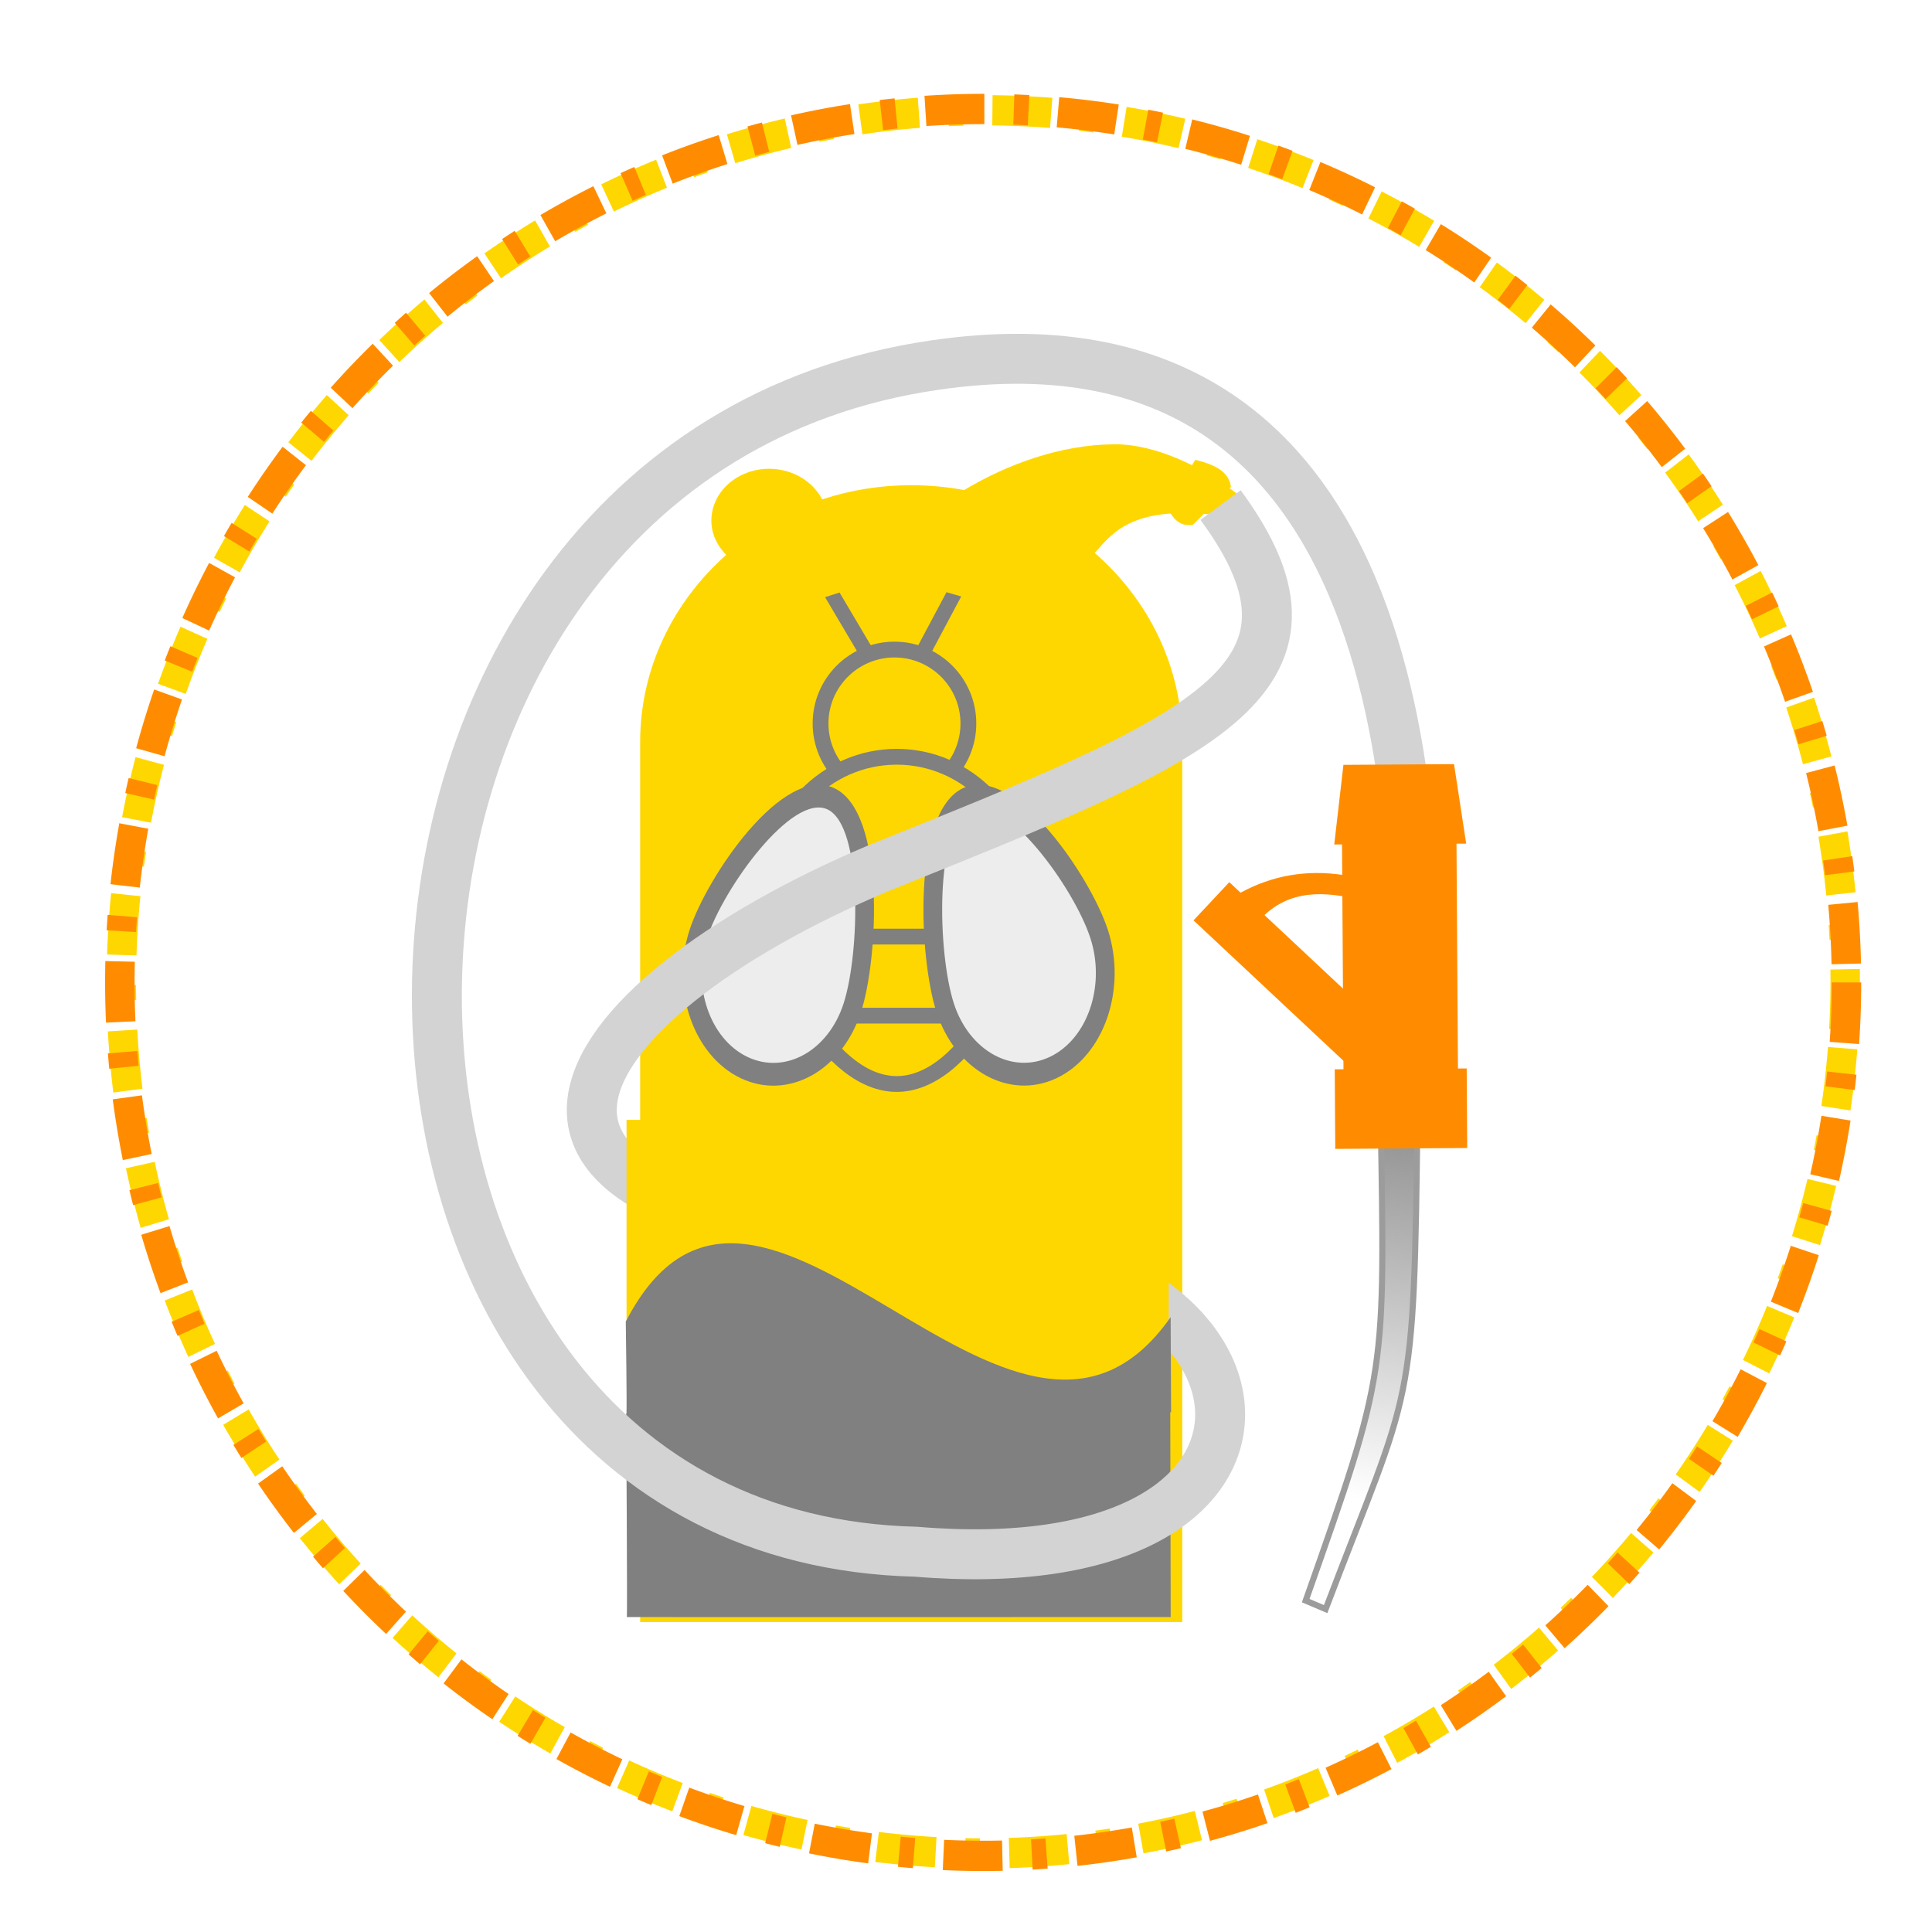 <?xml version="1.0" encoding="UTF-8" standalone="no"?>
<!-- Created with Inkscape (http://www.inkscape.org/) -->

<svg
     xmlns:dc="http://purl.org/dc/elements/1.1/"
     xmlns:cc="http://creativecommons.org/ns#"
     xmlns:rdf="http://www.w3.org/1999/02/22-rdf-syntax-ns#"
     xmlns:svg="http://www.w3.org/2000/svg"
     xmlns="http://www.w3.org/2000/svg"
     xmlns:xlink="http://www.w3.org/1999/xlink"
     xmlns:sodipodi="http://sodipodi.sourceforge.net/DTD/sodipodi-0.dtd"
     xmlns:inkscape="http://www.inkscape.org/namespaces/inkscape"
     id="svg2"
     version="1.1"
     inkscape:version="0.48.5 r10040"
     width="285.933"
     height="285.931"
     xml:space="preserve"
     sodipodi:docname="logo7-treatments.svg"><defs
         id="defs6"><linearGradient
             inkscape:collect="always"
             id="linearGradient3968"><stop
                 style="stop-color:#8c8c8c;stop-opacity:1;"
                 offset="0"
                 id="stop3970" /><stop
                 style="stop-color:#8c8c8c;stop-opacity:0;"
                 offset="1"
                 id="stop3972" /></linearGradient><marker
             inkscape:stockid="DotM"
             orient="auto"
             refY="0.0"
             refX="0.0"
             id="DotM"
             style="overflow:visible"><path
                 id="path4189"
                 d="M -2.5,-1.0 C -2.5,1.76 -4.74,4.0 -7.5,4.0 C -10.26,4.0 -12.5,1.76 -12.5,-1.0 C -12.5,-3.76 -10.26,-6.0 -7.5,-6.0 C -4.74,-6.0 -2.5,-3.76 -2.5,-1.0 z "
                 style="fill-rule:evenodd;stroke:#000000;stroke-width:1.0pt"
                 transform="scale(0.4) translate(7.4, 1)" /></marker><marker
             inkscape:stockid="DotL"
             orient="auto"
             refY="0.0"
             refX="0.0"
             id="DotL"
             style="overflow:visible"><path
                 id="path4186"
                 d="M -2.5,-1.0 C -2.5,1.76 -4.74,4.0 -7.5,4.0 C -10.26,4.0 -12.5,1.76 -12.5,-1.0 C -12.5,-3.76 -10.26,-6.0 -7.5,-6.0 C -4.74,-6.0 -2.5,-3.76 -2.5,-1.0 z "
                 style="fill-rule:evenodd;stroke:#000000;stroke-width:1.0pt"
                 transform="scale(0.8) translate(7.4, 1)" /></marker><clipPath
             clipPathUnits="userSpaceOnUse"
             id="clipPath18"><path
                 d="M 0,800 800,800 800,0 0,0 0,800 z"
                 id="path20"
                 inkscape:connector-curvature="0" /></clipPath><clipPath
             clipPathUnits="userSpaceOnUse"
             id="clipPath174"><path
                 d="M 0,800 800,800 800,0 0,0 0,800 z"
                 id="path176"
                 inkscape:connector-curvature="0" /></clipPath><clipPath
             clipPathUnits="userSpaceOnUse"
             id="clipPath80502"><path
                 inkscape:connector-curvature="0"
                 d="M 0,800 800,800 800,0 0,0 0,800 z"
                 id="path80504" /></clipPath><clipPath
             clipPathUnits="userSpaceOnUse"
             id="clipPath24890"><path
                 inkscape:connector-curvature="0"
                 d="M 0,800 800,800 800,0 0,0 0,800 z"
                 id="path24892" /></clipPath><clipPath
             clipPathUnits="userSpaceOnUse"
             id="clipPath942"><path
                 inkscape:connector-curvature="0"
                 d="M 0,800 800,800 800,0 0,0 0,800 z"
                 id="path944" /></clipPath><clipPath
             clipPathUnits="userSpaceOnUse"
             id="clipPath12534"><path
                 inkscape:connector-curvature="0"
                 d="M 0,800 800,800 800,0 0,0 0,800 z"
                 id="path12536" /></clipPath><clipPath
             clipPathUnits="userSpaceOnUse"
             id="clipPath30546"><path
                 inkscape:connector-curvature="0"
                 d="M 0,800 800,800 800,0 0,0 0,800 z"
                 id="path30548" /></clipPath><clipPath
             clipPathUnits="userSpaceOnUse"
             id="clipPath12534-3"><path
                 inkscape:connector-curvature="0"
                 d="M 0,800 800,800 800,0 0,0 0,800 z"
                 id="path12536-3" /></clipPath><linearGradient
             inkscape:collect="always"
             xlink:href="#linearGradient3968"
             id="linearGradient3974"
             x1="225.5"
             y1="61.496"
             x2="251.679"
             y2="84.714"
             gradientUnits="userSpaceOnUse"
             gradientTransform="matrix(0.851,-0.526,0.526,0.851,-14.469,113.78)" /><linearGradient
             inkscape:collect="always"
             xlink:href="#linearGradient3968-9-1"
             id="linearGradient3974-2-1"
             x1="238.612"
             y1="69.899"
             x2="264.428"
             y2="92.523"
             gradientUnits="userSpaceOnUse"
             gradientTransform="matrix(0.472,-0.291,0.291,0.472,75.052,92.035)" /><linearGradient
             inkscape:collect="always"
             id="linearGradient3968-9-1"><stop
                 style="stop-color:#8c8c8c;stop-opacity:1;"
                 offset="0"
                 id="stop3970-3-5" /><stop
                 style="stop-color:#8c8c8c;stop-opacity:0;"
                 offset="1"
                 id="stop3972-4-0" /></linearGradient><filter
             style="color-interpolation-filters:sRGB;"
             inkscape:label="Drop Shadow"
             id="filter4341"><feFlood
                 flood-opacity="0.4"
                 flood-color="rgb(0,0,0)"
                 result="flood"
                 id="feFlood4343" /><feComposite
                 in="flood"
                 in2="SourceGraphic"
                 operator="in"
                 result="composite1"
                 id="feComposite4345" /><feGaussianBlur
                 in="composite"
                 stdDeviation="0.6"
                 result="blur"
                 id="feGaussianBlur4347" /><feOffset
                 dx="1"
                 dy="1"
                 result="offset"
                 id="feOffset4349" /><feComposite
                 in="SourceGraphic"
                 in2="offset"
                 operator="over"
                 result="composite2"
                 id="feComposite4351" /></filter><filter
             style="color-interpolation-filters:sRGB;"
             inkscape:label="Drop Shadow"
             id="filter4353"><feFlood
                 flood-opacity="0.4"
                 flood-color="rgb(0,0,0)"
                 result="flood"
                 id="feFlood4355" /><feComposite
                 in="flood"
                 in2="SourceGraphic"
                 operator="in"
                 result="composite1"
                 id="feComposite4357" /><feGaussianBlur
                 in="composite"
                 stdDeviation="0.6"
                 result="blur"
                 id="feGaussianBlur4359" /><feOffset
                 dx="1"
                 dy="1"
                 result="offset"
                 id="feOffset4361" /><feComposite
                 in="SourceGraphic"
                 in2="offset"
                 operator="over"
                 result="composite2"
                 id="feComposite4363" /></filter></defs><sodipodi:namedview
         pagecolor="#ffffff"
         bordercolor="#666666"
         borderopacity="1"
         objecttolerance="10"
         gridtolerance="10"
         guidetolerance="10"
         inkscape:pageopacity="0"
         inkscape:pageshadow="2"
         inkscape:window-width="1920"
         inkscape:window-height="1021"
         id="namedview4"
         showgrid="false"
         inkscape:zoom="2.6700352"
         inkscape:cx="57.960093"
         inkscape:cy="139.13094"
         inkscape:window-x="0"
         inkscape:window-y="22"
         inkscape:window-maximized="1"
         inkscape:current-layer="layer4"
         showguides="true"
         inkscape:guide-bbox="true"
         fit-margin-top="20"
         fit-margin-left="20"
         fit-margin-bottom="20"
         fit-margin-right="20"><sodipodi:guide
             orientation="0,1"
             position="59.366,517.223"
             id="guide6871" /><sodipodi:guide
             orientation="1,0"
             position="745.806,400.698"
             id="guide7246" /><sodipodi:guide
             orientation="1,0"
             position="188.559,24.364"
             id="guide4042" /><sodipodi:guide
             orientation="1,0"
             position="99.576,73.093"
             id="guide4044" /><sodipodi:guide
             orientation="0,1"
             position="129.212,103.369"
             id="guide4238" /></sodipodi:namedview><g
         inkscape:groupmode="layer"
         id="layer1"
         inkscape:label="Bidon"
         style="display:none"
         sodipodi:insensitive="true"><path
             style="color:black;fill:#ffd700;fill-opacity:1;fill-rule:nonzero;stroke:none;stroke-width:1.8;marker:none;visibility:visible;display:inline;overflow:visible;enable-background:accumulate"
             d="M 159.688,79.094 C 155.254,79.119 150.832,81.053 147.344,83.531 145.944,83.223 144.481,83.062 143,83.062 140.431,83.062 137.984,83.541 135.688,84.438 134.936,82.7 133.271,81.469 131.344,81.469 128.711,81.469 126.594,83.721 126.594,86.5 126.594,87.776 127.071,88.925 127.812,89.812 123.487,94.35 120.75,100.784 120.75,107.938 120.75,107.956 120.75,107.95 120.75,107.969 L 120.75,193.25 165.25,193.25 165.25,107.969 C 165.25,107.95 165.25,107.956 165.25,107.938 165.25,100.692 162.486,94.171 158.062,89.625 159.638,87.496 161.353,84.944 168.444,86.011 L 170.239,84.368 C 167.231,81.413 163.148,79.074 159.688,79.094 z"
             id="path3073"
             inkscape:connector-curvature="0"
             sodipodi:nodetypes="scscsscsccccscccs" /></g><g
         inkscape:label="Copie de Bidon#1"
         id="g3954"
         inkscape:groupmode="layer"
         style="display:none"
         sodipodi:insensitive="true"><path
             sodipodi:nodetypes="cccsc"
             inkscape:connector-curvature="0"
             id="path3956"
             d="M 120.816,193.25 C 120.977,193.265 165.316,193.25 165.316,193.25 L 165.279,175.68 C 142.624,179.234 128.072,158.628 120.765,176.562 120.765,176.562 120.873,193.261 120.816,193.25 z"
             style="color:black;fill:gray;fill-opacity:1;fill-rule:nonzero;stroke:none;stroke-width:1.8;marker:none;visibility:visible;display:inline;overflow:visible;enable-background:accumulate" /></g><g
         inkscape:groupmode="layer"
         id="layer2"
         inkscape:label="Tuyau"
         style="display:none"
         sodipodi:insensitive="true"><path
             style="fill:none;stroke:#d3d3d3;stroke-width:4.1;stroke-linecap:butt;stroke-linejoin:miter;stroke-miterlimit:4;stroke-opacity:1;stroke-dasharray:none"
             d="M 168.537,84.436 C 179.188,98.898 166.729,106.052 140.4,116.645 114.56,127.575 104.071,145.084 147.938,163.461 181.91,179.096 170.306,194.551 135.579,189.678 93.266,185.675 103.876,84.16 136.597,70.585 147.223,66.176 181.617,66.37 182.434,105.436"
             id="path3864"
             inkscape:connector-curvature="0"
             sodipodi:nodetypes="ccccsc" /></g><g
         inkscape:groupmode="layer"
         id="layer3"
         inkscape:label="Pistolet"
         sodipodi:insensitive="true"
         style="display:none"><g
             id="g3938"
             transform="matrix(0.011,1.701,-1.701,0.011,261.439,-224.172)"><path
                 sodipodi:nodetypes="ccccc"
                 inkscape:connector-curvature="0"
                 id="path3910"
                 d="M 209.701,46.609 209.701,48.388 C 222.457,48.261 222.099,48.134 233.256,52.156 L 233.671,51.197 C 222.699,46.945 224.506,46.873 209.701,46.609 z"
                 style="fill:url(#linearGradient3974);fill-opacity:1;stroke:#9c9c9c;stroke-width:0.294;stroke-linecap:round;stroke-miterlimit:4;stroke-opacity:1;stroke-dasharray:none" /><g
                 id="g3961"
                 style="fill:#ff8c00"><rect
                     style="color:black;fill:#ff8c00;fill-opacity:1;fill-rule:nonzero;stroke:none;stroke-width:1;marker:none;visibility:visible;display:inline;overflow:visible;enable-background:accumulate"
                     id="rect3871"
                     width="12.921"
                     height="5.524"
                     x="195.129"
                     y="44.642"
                     ry="0" /><rect
                     style="color:black;fill:#ff8c00;fill-opacity:1;fill-rule:nonzero;stroke:none;stroke-width:1;marker:none;visibility:visible;display:inline;overflow:visible;enable-background:accumulate"
                     id="rect3871-0"
                     width="3.839"
                     height="6.367"
                     x="207.628"
                     y="44.221"
                     ry="0" /><path
                     style="color:black;fill:#ff8c00;fill-opacity:1;fill-rule:nonzero;stroke:none;stroke-width:1;marker:none;visibility:visible;display:inline;overflow:visible;enable-background:accumulate"
                     d="M 192.939,44.736 196.778,44.174 196.778,50.541 192.939,50.073 z"
                     id="rect3871-0-6"
                     inkscape:connector-curvature="0"
                     sodipodi:nodetypes="ccccc" /><rect
                     style="color:black;fill:#ff8c00;fill-opacity:1;fill-rule:nonzero;stroke:none;stroke-width:1;marker:none;visibility:visible;display:inline;overflow:visible;enable-background:accumulate"
                     id="rect3871-8"
                     width="12.921"
                     height="2.528"
                     x="96.389"
                     y="182.41"
                     ry="0"
                     transform="matrix(0.688,-0.725,0.725,0.688,0,0)" /><path
                     style="color:black;fill:#ff8c00;fill-opacity:1;fill-rule:nonzero;stroke:none;stroke-width:1;marker:none;visibility:visible;display:inline;overflow:visible;enable-background:accumulate"
                     d="M 200.523,57.095 C 198.136,54.465 197.311,51.29 199.162,47.182 L 200.408,45.204 C 200.146,48.646 197.057,52.632 201.769,55.117 z"
                     id="rect3871-1"
                     inkscape:connector-curvature="0"
                     sodipodi:nodetypes="ccccc" /></g></g></g><g
         inkscape:label="Copie de Bidon"
         id="g3946"
         inkscape:groupmode="layer"
         style="display:none"
         sodipodi:insensitive="true"><path
             style="color:black;fill:#ffd700;fill-opacity:1;fill-rule:nonzero;stroke:none;stroke-width:1;marker:none;visibility:visible;display:inline;overflow:visible;enable-background:accumulate"
             d="M 167.836,82.027 C 170.085,82.553 170.62,83.365 170.771,84.241 L 167.644,87.353 C 166.481,87.54 165.969,86.75 165.499,85.897 z"
             id="rect3958"
             inkscape:connector-curvature="0"
             sodipodi:nodetypes="ccccc"
             inkscape:transform-center-y="0.71715006"
             inkscape:transform-center-x="0.004105" /><rect
             style="color:black;fill:#ffd700;fill-opacity:1;stroke:none;stroke-width:2.5;marker:none;visibility:visible;display:inline;overflow:visible;enable-background:accumulate"
             id="rect3980"
             width="44.492"
             height="41.578"
             x="120.763"
             y="138.023" /><rect
             style="color:black;fill:#ffd700;fill-opacity:1;stroke:none;stroke-width:2.5;marker:none;visibility:visible;display:inline;overflow:visible;enable-background:accumulate"
             id="rect3980-6"
             width="44.492"
             height="41.578"
             x="210.275"
             y="135.905" /></g><g
         style="display:none"
         inkscape:groupmode="layer"
         id="g3990"
         inkscape:label="Copie de Copie de Bidon"
         sodipodi:insensitive="true"><path
             style="color:black;fill:gray;fill-opacity:1;fill-rule:nonzero;stroke:none;stroke-width:1.8;marker:none;visibility:visible;display:inline;overflow:visible;enable-background:accumulate"
             d="M 120.75,179.894 C 120.977,180.166 165.316,179.894 165.316,179.894 L 165.279,172.087 C 142.59,173.672 128.016,164.453 120.698,172.451 120.698,172.451 120.807,179.899 120.75,179.894 z"
             id="path3992"
             inkscape:connector-curvature="0"
             sodipodi:nodetypes="cccsc" /></g><g
         inkscape:groupmode="layer"
         id="layer4"
         inkscape:label="Full"><path
             sodipodi:type="arc"
             style="color:black;fill:none;stroke:#ffd700;stroke-width:2.5;stroke-miterlimit:4;stroke-opacity:1;stroke-dasharray:5, 2.5, 1.25, 2.5;stroke-dashoffset:0;marker:none;visibility:visible;display:inline;overflow:visible;enable-background:accumulate"
             id="path4365-2"
             sodipodi:cx="146.25275"
             sodipodi:cy="125.07195"
             sodipodi:rx="73.220009"
             sodipodi:ry="72.096428"
             d="M 219.473,125.072 A 73.22,72.096 0 1 1 73.033,125.072 73.22,72.096 0 1 1 219.473,125.072 z"
             transform="matrix(1.737,0.134,-0.137,1.784,-91.384,-97.413)" /><path
             style="color:black;fill:#ffd700;fill-opacity:1;fill-rule:nonzero;stroke:none;stroke-width:1.8;marker:none;visibility:visible;display:inline;overflow:visible;filter:url(#filter4353);enable-background:accumulate"
             d="M 158.531,85.647 C 154.098,85.668 149.676,87.306 146.188,89.405 144.788,89.143 143.325,89.008 141.844,89.008 139.274,89.008 136.828,89.413 134.531,90.172 133.78,88.701 132.115,87.658 130.188,87.658 127.555,87.658 125.438,89.565 125.438,91.919 125.438,92.999 125.915,93.973 126.656,94.724 122.331,98.567 119.594,104.016 119.594,110.074 119.594,110.09 119.594,110.085 119.594,110.1 L 119.594,182.324 164.094,182.324 164.094,110.1 C 164.094,110.085 164.094,110.09 164.094,110.074 164.094,103.938 161.33,98.415 156.906,94.565 158.481,92.762 160.197,90.601 167.288,91.505 L 169.083,90.113 C 166.075,87.61 161.992,85.63 158.531,85.647 z"
             id="path3073-1"
             inkscape:connector-curvature="0"
             sodipodi:nodetypes="scscsscsccccscccs"
             transform="matrix(1.803,0,0,1.803,-122.688,-90.471)" /><path
             sodipodi:nodetypes="cccsc"
             inkscape:connector-curvature="0"
             id="path3956-7"
             d="M 92.767,239.32 C 93.057,239.347 173.26,239.32 173.26,239.32 L 173.194,207.633 C 132.214,214.042 105.891,176.88 92.674,209.224 92.674,209.224 92.87,239.339 92.767,239.32 z"
             style="color:black;fill:gray;fill-opacity:1;fill-rule:nonzero;stroke:none;stroke-width:1.8;marker:none;visibility:visible;display:inline;overflow:visible;enable-background:accumulate" /><g
             transform="matrix(0.468,0,0,0.468,37.287,-43.544)"
             style="display:inline"
             id="g6892-3-0"><g
                 id="g6886-2-5"><path
                     inkscape:connector-curvature="0"
                     id="path342-0-6"
                     style="fill:#ffd700;fill-opacity:1;fill-rule:nonzero;stroke:none"
                     d="M 226.565,321.832 C 226.565,334.742 216.1,345.207 203.19,345.207 190.282,345.207 179.817,334.742 179.817,321.832 179.817,308.924 190.282,298.457 203.19,298.457 216.1,298.457 226.565,308.924 226.565,321.832" /><path
                     inkscape:connector-curvature="0"
                     id="path346-8-0"
                     style="fill:gray;fill-opacity:1;fill-rule:nonzero;stroke:none"
                     d="M 203.191,300.958 C 191.681,300.958 182.316,310.323 182.316,321.833 182.316,333.343 191.681,342.707 203.191,342.707 214.701,342.707 224.065,333.343 224.065,321.833 224.065,310.323 214.701,300.958 203.191,300.958 M 203.191,347.707 C 188.923,347.707 177.316,336.099 177.316,321.833 177.316,307.565 188.923,295.958 203.191,295.958 217.458,295.958 229.065,307.565 229.065,321.833 229.065,336.099 217.458,347.707 203.191,347.707" /><path
                     inkscape:connector-curvature="0"
                     id="path396-8-9"
                     style="fill:gray;fill-opacity:1;fill-rule:nonzero;stroke:none"
                     d="M 193.434,302.494 181.242,281.892 185.824,280.419 198.017,301.02 193.434,302.494 z" /><path
                     inkscape:connector-curvature="0"
                     id="path404-50-3"
                     style="fill:gray;fill-opacity:1;fill-rule:nonzero;stroke:none"
                     d="M 213.148,302.591 208.493,301.244 219.638,280.322 224.293,281.669 213.148,302.591 z" /></g><g
                 id="g6879-8-0"><path
                     inkscape:connector-curvature="0"
                     id="path350-9-8"
                     style="fill:#ffd700;fill-opacity:1;fill-rule:nonzero;stroke:none"
                     d="M 244.494,374.286 C 244.494,397.443 226.321,435.841 203.904,435.841 181.486,435.841 163.312,397.443 163.312,374.286 163.312,351.13 181.486,332.358 203.904,332.358 226.321,332.358 244.494,351.13 244.494,374.286" /><path
                     inkscape:connector-curvature="0"
                     id="path354-2-9"
                     style="fill:gray;fill-opacity:1;fill-rule:nonzero;stroke:none"
                     d="M 203.903,334.858 C 182.899,334.858 165.812,352.545 165.812,374.286 165.812,396.534 183.616,433.341 203.903,433.341 224.191,433.341 241.993,396.534 241.993,374.286 241.993,352.545 224.906,334.858 203.903,334.858 M 203.903,438.341 C 180.117,438.341 160.812,399.581 160.812,374.286 160.812,349.788 180.143,329.858 203.903,329.858 227.663,329.858 246.993,349.788 246.993,374.286 246.993,399.581 227.689,438.341 203.903,438.341" /><path
                     d="M 239.578,366.731 164.578,366.731 164.578,361.731 239.578,361.731 239.578,366.731 z"
                     style="fill:gray;fill-opacity:1;fill-rule:nonzero;stroke:none"
                     id="path360-7-7"
                     inkscape:connector-curvature="0" /><path
                     d="M 244.578,391.731 163.328,391.731 163.328,386.731 244.578,386.731 244.578,391.731 z"
                     style="fill:gray;fill-opacity:1;fill-rule:nonzero;stroke:none"
                     id="path366-1-5"
                     inkscape:connector-curvature="0" /><path
                     d="M 232.078,416.731 175.828,416.731 175.828,411.731 232.078,411.731 232.078,416.731 z"
                     style="fill:gray;fill-opacity:1;fill-rule:nonzero;stroke:none"
                     id="path372-6-3"
                     inkscape:connector-curvature="0" /></g><g
                 id="g6873-6-7"><path
                     inkscape:connector-curvature="0"
                     id="path384-1-0"
                     style="fill:#ededed;fill-opacity:1;fill-rule:nonzero;stroke:none"
                     d="M 141.15,388.455 C 146.616,371.587 169.685,339.25 183.135,345.674 196.586,352.098 195.325,394.849 189.86,411.718 184.394,428.586 169.059,437.052 155.609,430.628 142.158,424.205 135.685,405.323 141.15,388.455" /><path
                     inkscape:connector-curvature="0"
                     id="path388-5-7"
                     style="fill:gray;fill-opacity:1;fill-rule:nonzero;stroke:none"
                     d="M 143.912,389.773 C 139.055,404.765 144.789,421.589 156.695,427.275 168.601,432.961 182.239,425.39 187.097,410.398 192.264,394.448 193.202,354.353 182.049,349.027 170.896,343.701 149.08,373.824 143.912,389.773 M 192.62,413.036 C 186.564,431.726 169.474,441.122 154.523,433.981 139.571,426.841 132.332,405.826 138.388,387.135 143.787,370.475 167.913,334.532 184.222,342.321 200.531,350.11 198.019,396.375 192.62,413.036" /><path
                     inkscape:connector-curvature="0"
                     id="path384-7-3-3"
                     style="fill:#ededed;fill-opacity:1;fill-rule:nonzero;stroke:none;display:inline"
                     d="M 267.917,388.424 C 262.451,371.556 239.383,339.22 225.932,345.644 212.481,352.067 213.742,394.819 219.207,411.687 224.673,428.555 240.008,437.022 253.458,430.598 266.909,424.174 273.382,405.292 267.917,388.424" /><path
                     inkscape:connector-curvature="0"
                     id="path388-1-7-4"
                     style="fill:gray;fill-opacity:1;fill-rule:nonzero;stroke:none;display:inline"
                     d="M 265.155,389.743 C 270.012,404.735 264.278,421.558 252.372,427.245 240.466,432.93 226.828,425.359 221.97,410.367 216.803,394.418 215.865,354.323 227.018,348.997 238.171,343.67 259.987,373.794 265.155,389.743 M 216.447,413.005 C 222.503,431.696 239.593,441.092 254.545,433.951 269.496,426.81 276.735,405.795 270.679,387.105 265.28,370.445 241.154,334.501 224.845,342.29 208.536,350.079 211.048,396.345 216.447,413.005" /></g></g><path
             style="fill:none;stroke:#d3d3d3;stroke-width:4.1;stroke-linecap:butt;stroke-linejoin:miter;stroke-miterlimit:4;stroke-opacity:1;stroke-dasharray:none;display:inline;filter:url(#filter4341)"
             d="M 167.238,90.64 C 177.888,105.102 165.43,109.873 139.1,120.466 113.261,131.396 99.841,150.23 146.903,151.392 173.46,152.991 176.015,179.363 142.224,176.55 89.73,175.26 89.741,88.2 142.62,79.329 185.614,72.117 182.997,122.865 183.253,133.092"
             id="path3864-5"
             inkscape:connector-curvature="0"
             sodipodi:nodetypes="ccccsc"
             transform="matrix(1.803,0,0,1.803,-122.688,-90.471)" /><rect
             style="color:black;fill:#ffd700;fill-opacity:1;stroke:none;stroke-width:2.5;marker:none;visibility:visible;display:inline;overflow:visible;enable-background:accumulate"
             id="rect3980-8"
             width="80.24"
             height="32.956"
             x="92.728"
             y="165.736" /><path
             style="color:black;fill:gray;fill-opacity:1;fill-rule:nonzero;stroke:none;stroke-width:1.8;marker:none;visibility:visible;display:inline;overflow:visible;enable-background:accumulate"
             d="M 92.707,209.01 C 93.118,209.501 173.32,209.01 173.32,209.01 L 173.253,194.931 C 149.885,228.357 112.299,157.52 92.614,195.587 92.614,195.587 92.81,209.018 92.707,209.01 z"
             id="path3992-5"
             inkscape:connector-curvature="0"
             sodipodi:nodetypes="cccsc" /><path
             style="color:black;fill:#ffd700;fill-opacity:1;fill-rule:nonzero;stroke:none;stroke-width:1;marker:none;visibility:visible;display:inline;overflow:visible;enable-background:accumulate"
             d="M 176.891,68.055 C 180.948,69.004 181.913,70.469 182.185,72.048 L 176.546,77.662 C 174.448,77.998 173.524,76.574 172.677,75.035 z"
             id="rect3958-1"
             inkscape:connector-curvature="0"
             sodipodi:nodetypes="ccccc"
             inkscape:transform-center-y="1.2933669"
             inkscape:transform-center-x="0.0074008032" /><g
             style="display:inline"
             id="g3938-4"
             transform="matrix(0.02,3.067,-3.067,0.02,348.54,-479.549)"><path
                 sodipodi:nodetypes="ccccc"
                 inkscape:connector-curvature="0"
                 id="path3910-2"
                 d="M 209.701,46.609 209.701,48.388 C 222.457,48.261 222.099,48.134 233.256,52.156 L 233.671,51.197 C 222.699,46.945 224.506,46.873 209.701,46.609 z"
                 style="fill:url(#linearGradient3974-2-1);fill-opacity:1;stroke:#9c9c9c;stroke-width:0.294;stroke-linecap:round;stroke-miterlimit:4;stroke-opacity:1;stroke-dasharray:none" /><g
                 id="g3961-3"
                 style="fill:#ff8c00"><rect
                     style="color:black;fill:#ff8c00;fill-opacity:1;fill-rule:nonzero;stroke:none;stroke-width:1;marker:none;visibility:visible;display:inline;overflow:visible;enable-background:accumulate"
                     id="rect3871-5"
                     width="12.921"
                     height="5.524"
                     x="195.129"
                     y="44.642"
                     ry="0" /><rect
                     style="color:black;fill:#ff8c00;fill-opacity:1;fill-rule:nonzero;stroke:none;stroke-width:1;marker:none;visibility:visible;display:inline;overflow:visible;enable-background:accumulate"
                     id="rect3871-0-2"
                     width="3.839"
                     height="6.367"
                     x="207.628"
                     y="44.221"
                     ry="0" /><path
                     style="color:black;fill:#ff8c00;fill-opacity:1;fill-rule:nonzero;stroke:none;stroke-width:1;marker:none;visibility:visible;display:inline;overflow:visible;enable-background:accumulate"
                     d="M 192.939,44.736 196.778,44.174 196.778,50.541 192.939,50.073 z"
                     id="rect3871-0-6-6"
                     inkscape:connector-curvature="0"
                     sodipodi:nodetypes="ccccc" /><rect
                     style="color:black;fill:#ff8c00;fill-opacity:1;fill-rule:nonzero;stroke:none;stroke-width:1;marker:none;visibility:visible;display:inline;overflow:visible;enable-background:accumulate"
                     id="rect3871-8-6"
                     width="12.921"
                     height="2.528"
                     x="96.389"
                     y="182.41"
                     ry="0"
                     transform="matrix(0.688,-0.725,0.725,0.688,0,0)" /><path
                     style="color:black;fill:#ff8c00;fill-opacity:1;fill-rule:nonzero;stroke:none;stroke-width:1;marker:none;visibility:visible;display:inline;overflow:visible;enable-background:accumulate"
                     d="M 200.523,57.095 C 198.136,54.465 197.311,51.29 199.162,47.182 L 200.408,45.204 C 200.146,48.646 197.057,52.632 201.769,55.117 z"
                     id="rect3871-1-5"
                     inkscape:connector-curvature="0"
                     sodipodi:nodetypes="ccccc" /></g></g><path
             sodipodi:type="arc"
             style="color:black;fill:none;stroke:#ff8c00;stroke-width:2.5;stroke-miterlimit:4;stroke-opacity:1;stroke-dasharray:5, 2.5, 1.25, 2.5;stroke-dashoffset:0;marker:none;visibility:visible;display:inline;overflow:visible;enable-background:accumulate"
             id="path4365"
             sodipodi:cx="146.25275"
             sodipodi:cy="125.07195"
             sodipodi:rx="73.220009"
             sodipodi:ry="72.096428"
             d="M 219.473,125.072 A 73.22,72.096 0 1 1 73.033,125.072 73.22,72.096 0 1 1 219.473,125.072 z"
             transform="matrix(1.745,0,0,1.793,-109.706,-78.856)" /></g><g
         inkscape:groupmode="layer"
         id="layer8"
         inkscape:label="Logo 6"
         style="display:none"
         transform="translate(-59.278,-572.394)"
         sodipodi:insensitive="true"><g
             id="g7172"
             style="fill:#a9a9a9" /><g
             transform="matrix(0.259,0,0,0.259,147.85,618.982)"
             style="display:inline"
             id="g6892-3"><g
                 id="g6886-2"><path
                     inkscape:connector-curvature="0"
                     id="path342-0"
                     style="fill:#ffd700;fill-opacity:1;fill-rule:nonzero;stroke:none"
                     d="M 226.565,321.832 C 226.565,334.742 216.1,345.207 203.19,345.207 190.282,345.207 179.817,334.742 179.817,321.832 179.817,308.924 190.282,298.457 203.19,298.457 216.1,298.457 226.565,308.924 226.565,321.832" /><path
                     inkscape:connector-curvature="0"
                     id="path346-8"
                     style="fill:gray;fill-opacity:1;fill-rule:nonzero;stroke:none"
                     d="M 203.191,300.958 C 191.681,300.958 182.316,310.323 182.316,321.833 182.316,333.343 191.681,342.707 203.191,342.707 214.701,342.707 224.065,333.343 224.065,321.833 224.065,310.323 214.701,300.958 203.191,300.958 M 203.191,347.707 C 188.923,347.707 177.316,336.099 177.316,321.833 177.316,307.565 188.923,295.958 203.191,295.958 217.458,295.958 229.065,307.565 229.065,321.833 229.065,336.099 217.458,347.707 203.191,347.707" /><path
                     inkscape:connector-curvature="0"
                     id="path396-8"
                     style="fill:gray;fill-opacity:1;fill-rule:nonzero;stroke:none"
                     d="M 193.434,302.494 181.242,281.892 185.824,280.419 198.017,301.02 193.434,302.494 z" /><path
                     inkscape:connector-curvature="0"
                     id="path404-50"
                     style="fill:gray;fill-opacity:1;fill-rule:nonzero;stroke:none"
                     d="M 213.148,302.591 208.493,301.244 219.638,280.322 224.293,281.669 213.148,302.591 z" /></g><g
                 id="g6879-8"><path
                     inkscape:connector-curvature="0"
                     id="path350-9"
                     style="fill:#ffd700;fill-opacity:1;fill-rule:nonzero;stroke:none"
                     d="M 244.494,374.286 C 244.494,397.443 226.321,435.841 203.904,435.841 181.486,435.841 163.312,397.443 163.312,374.286 163.312,351.13 181.486,332.358 203.904,332.358 226.321,332.358 244.494,351.13 244.494,374.286" /><path
                     inkscape:connector-curvature="0"
                     id="path354-2"
                     style="fill:gray;fill-opacity:1;fill-rule:nonzero;stroke:none"
                     d="M 203.903,334.858 C 182.899,334.858 165.812,352.545 165.812,374.286 165.812,396.534 183.616,433.341 203.903,433.341 224.191,433.341 241.993,396.534 241.993,374.286 241.993,352.545 224.906,334.858 203.903,334.858 M 203.903,438.341 C 180.117,438.341 160.812,399.581 160.812,374.286 160.812,349.788 180.143,329.858 203.903,329.858 227.663,329.858 246.993,349.788 246.993,374.286 246.993,399.581 227.689,438.341 203.903,438.341" /><path
                     d="M 239.578,366.731 164.578,366.731 164.578,361.731 239.578,361.731 239.578,366.731 z"
                     style="fill:gray;fill-opacity:1;fill-rule:nonzero;stroke:none"
                     id="path360-7"
                     inkscape:connector-curvature="0" /><path
                     d="M 244.578,391.731 163.328,391.731 163.328,386.731 244.578,386.731 244.578,391.731 z"
                     style="fill:gray;fill-opacity:1;fill-rule:nonzero;stroke:none"
                     id="path366-1"
                     inkscape:connector-curvature="0" /><path
                     d="M 232.078,416.731 175.828,416.731 175.828,411.731 232.078,411.731 232.078,416.731 z"
                     style="fill:gray;fill-opacity:1;fill-rule:nonzero;stroke:none"
                     id="path372-6"
                     inkscape:connector-curvature="0" /></g><g
                 id="g6873-6"><path
                     inkscape:connector-curvature="0"
                     id="path384-1"
                     style="fill:#ededed;fill-opacity:1;fill-rule:nonzero;stroke:none"
                     d="M 141.15,388.455 C 146.616,371.587 169.685,339.25 183.135,345.674 196.586,352.098 195.325,394.849 189.86,411.718 184.394,428.586 169.059,437.052 155.609,430.628 142.158,424.205 135.685,405.323 141.15,388.455" /><path
                     inkscape:connector-curvature="0"
                     id="path388-5"
                     style="fill:gray;fill-opacity:1;fill-rule:nonzero;stroke:none"
                     d="M 143.912,389.773 C 139.055,404.765 144.789,421.589 156.695,427.275 168.601,432.961 182.239,425.39 187.097,410.398 192.264,394.448 193.202,354.353 182.049,349.027 170.896,343.701 149.08,373.824 143.912,389.773 M 192.62,413.036 C 186.564,431.726 169.474,441.122 154.523,433.981 139.571,426.841 132.332,405.826 138.388,387.135 143.787,370.475 167.913,334.532 184.222,342.321 200.531,350.11 198.019,396.375 192.62,413.036" /><path
                     inkscape:connector-curvature="0"
                     id="path384-7-3"
                     style="fill:#ededed;fill-opacity:1;fill-rule:nonzero;stroke:none;display:inline"
                     d="M 267.917,388.424 C 262.451,371.556 239.383,339.22 225.932,345.644 212.481,352.067 213.742,394.819 219.207,411.687 224.673,428.555 240.008,437.022 253.458,430.598 266.909,424.174 273.382,405.292 267.917,388.424" /><path
                     inkscape:connector-curvature="0"
                     id="path388-1-7"
                     style="fill:gray;fill-opacity:1;fill-rule:nonzero;stroke:none;display:inline"
                     d="M 265.155,389.743 C 270.012,404.735 264.278,421.558 252.372,427.245 240.466,432.93 226.828,425.359 221.97,410.367 216.803,394.418 215.865,354.323 227.018,348.997 238.171,343.67 259.987,373.794 265.155,389.743 M 216.447,413.005 C 222.503,431.696 239.593,441.092 254.545,433.951 269.496,426.81 276.735,405.795 270.679,387.105 265.28,370.445 241.154,334.501 224.845,342.29 208.536,350.079 211.048,396.345 216.447,413.005" /></g></g></g></svg>